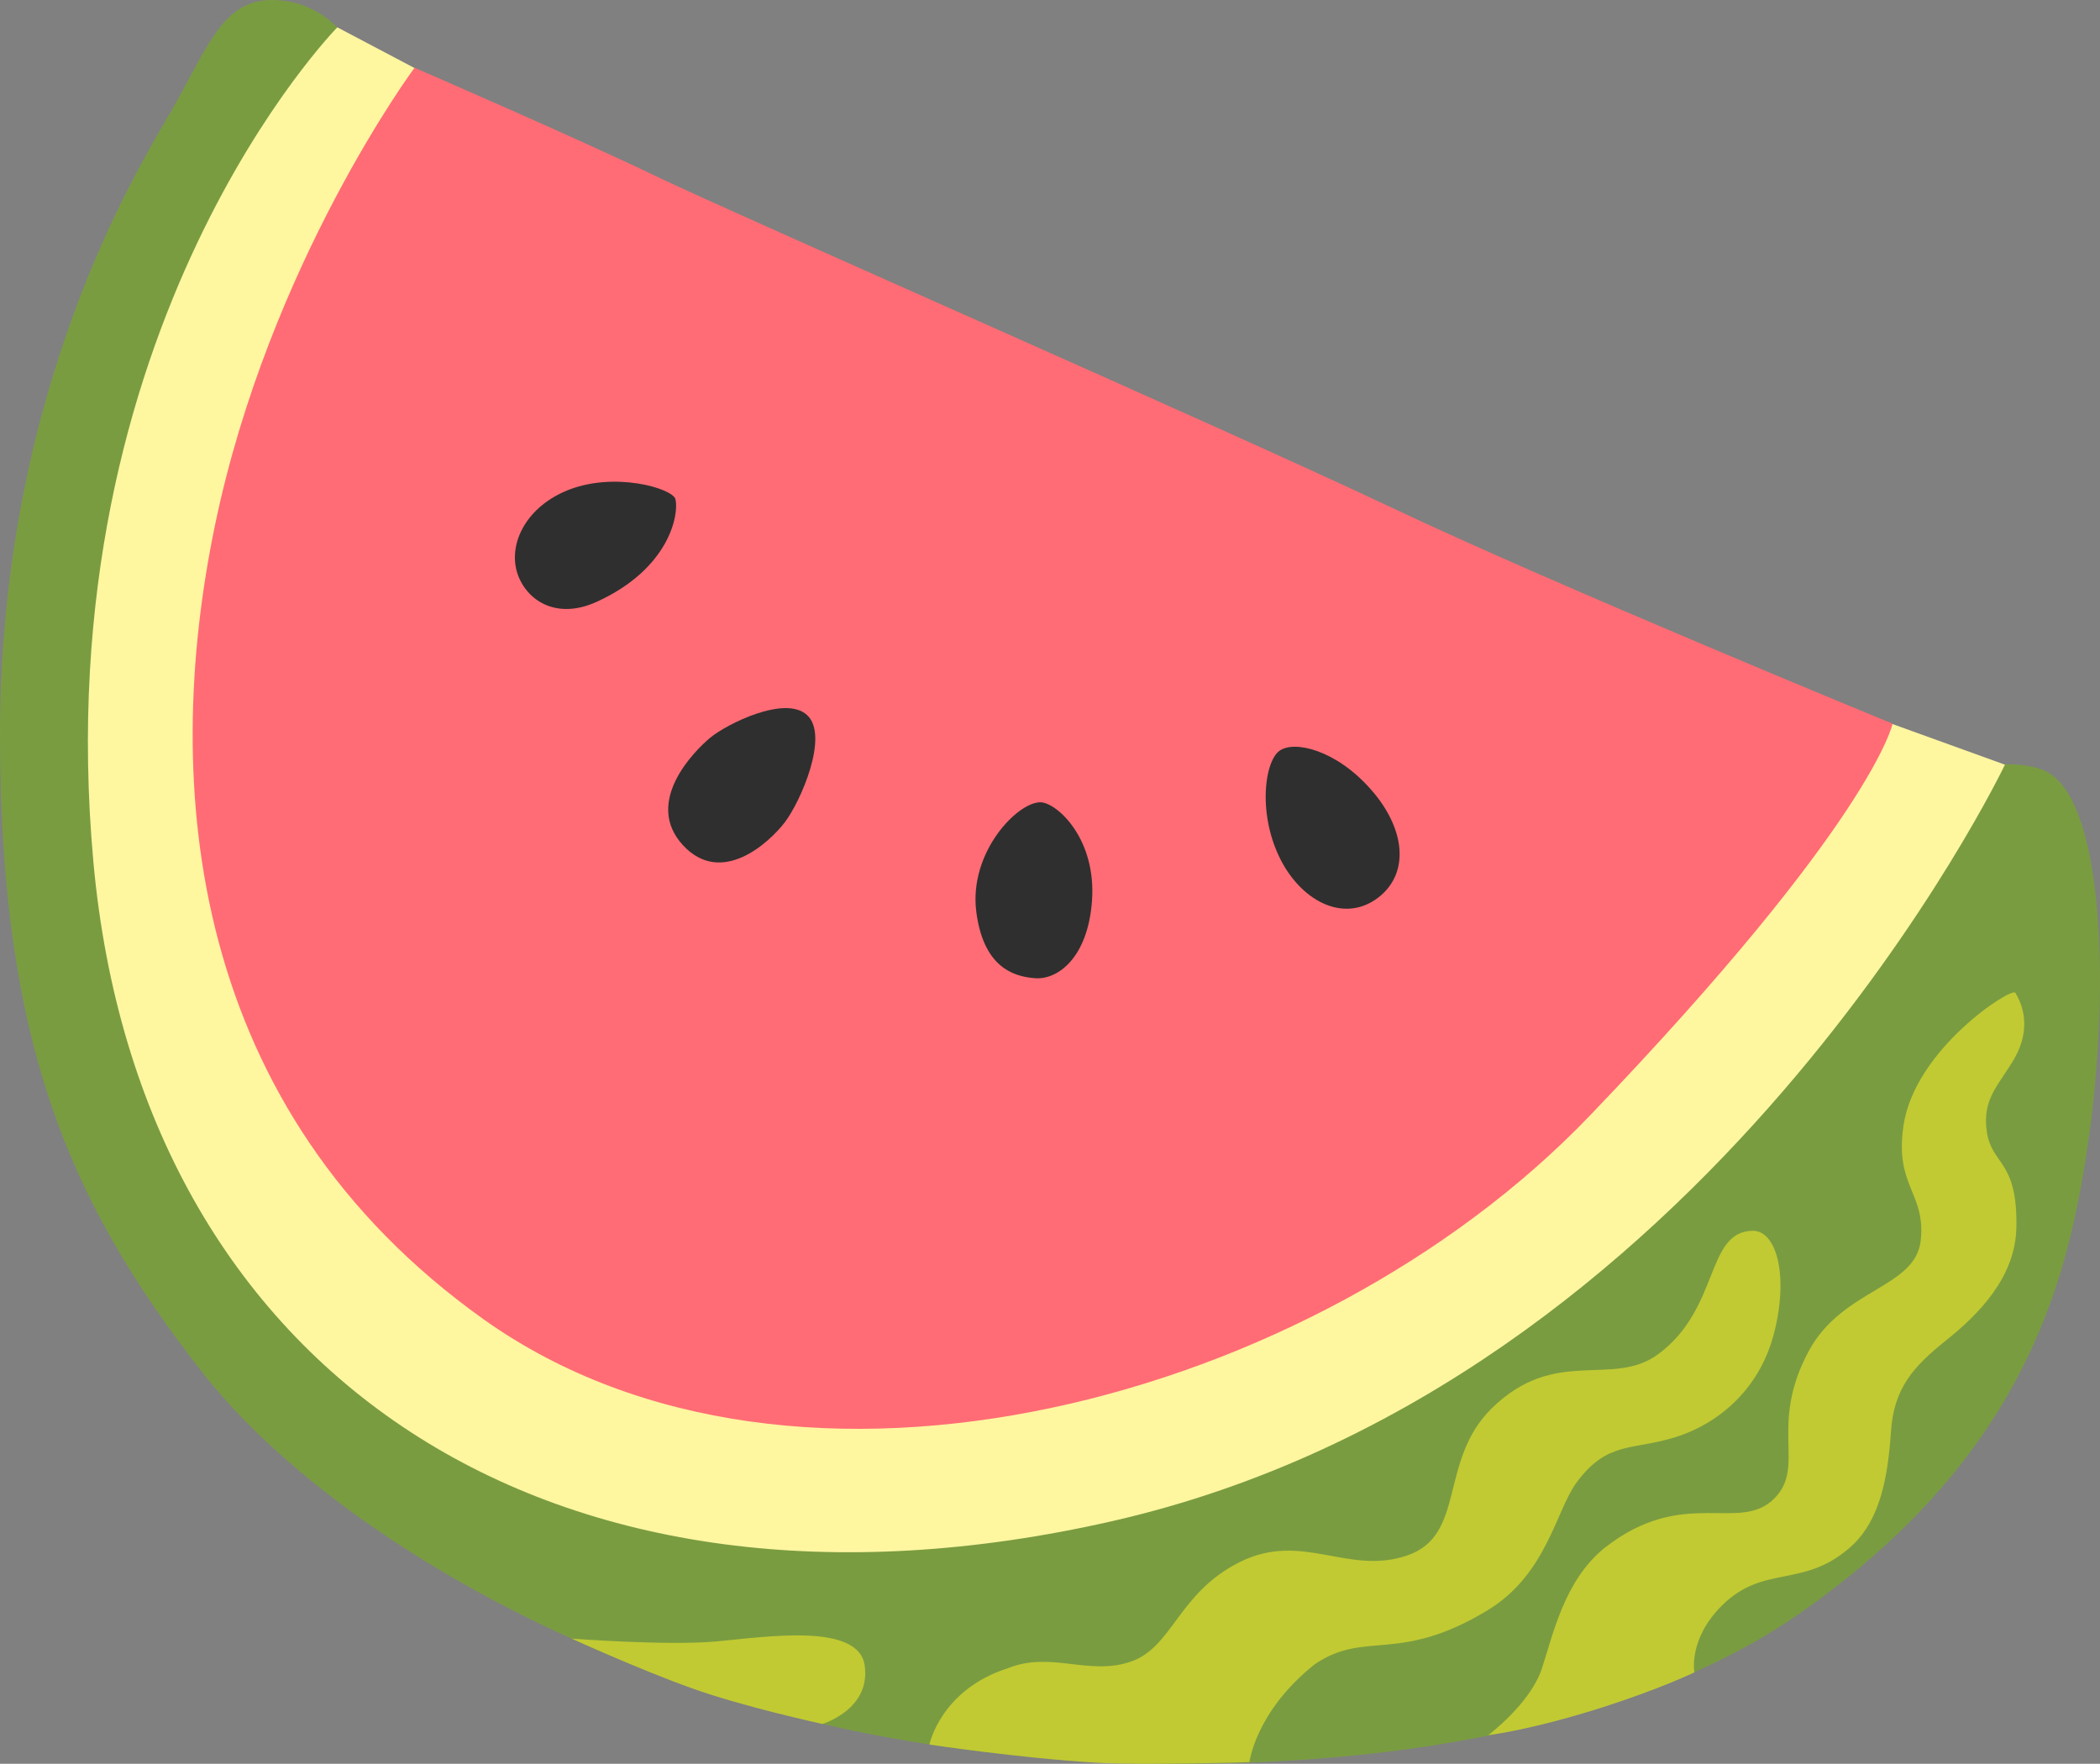 <?xml version="1.0" encoding="utf-8"?>
<!-- Generator: Adobe Illustrator 27.5.0, SVG Export Plug-In . SVG Version: 6.00 Build 0)  -->
<svg version="1.1" id="watermelon" xmlns="http://www.w3.org/2000/svg" xmlns:xlink="http://www.w3.org/1999/xlink" x="0px" y="0px"
	 viewBox="0 0 753.3 632.7" style="enable-background:new 0 0 753.3 632.7;" xml:space="preserve">
<rect x="0" y="0" width="753.3" height="632.7" fill="#808080" stroke="none"/>
<style type="text/css">
	.st0{fill:#7A9C41;}
	.st1{fill:#FFF6A0;}
	.st2{fill:#FF6C75;}
	.st3{fill:#2F2F2F;}
	.st4{fill:#C1CA32;}
</style>
<path id="skin" class="st0" d="M166,58.1c-3.3-5.9-42.2-44.9-42.2-44.9S115.2,0,97.4,0S74.2,17.7,61.1,40.4
	C49.9,59.8-0.6,140.5,0,266.1c0.5,107,24.1,164.5,72.9,226.6C115.2,546.4,209.6,603,316,622.8c106.3,19.8,249,11.9,328.9-43.6
	c79.9-55.4,95.8-117.4,103.1-162.5c9.3-57.3,7.6-132.1-15.4-140.6c-20.4-7.4-51.2,8.8-51.2,8.8L166,58.1L166,58.1z"/>
<path id="rind" class="st1" d="M655.6,258.9l23.2,0.8l40.4,14.6c0,0-106.1,222.4-320,271.3C198.1,591.5,50.3,493.3,33.5,309.2
	C16,116.6,121,9.8,121,9.8l29.2,15.4l157,290.9L655.6,258.9L655.6,258.9z"/>
<path id="fruit" class="st2" d="M173.4,473.2c112.1,79.9,298.7,29.3,396.7-72.8c101.7-106,108.8-140.8,108.8-140.8
	S558.5,210.2,499,182S263.5,76.8,235.3,63.2c-28.2-13.6-86.6-38.9-86.6-38.9S96.6,94.5,77.1,188.5S68.1,398.1,173.4,473.2z"/>
<path id="seeds" class="st3" d="M242.3,179.1c1.3,5.4-2.1,24.9-28.3,36.8c-13.6,6.2-24.2,0.3-28-9.1c-4.2-10.5,1.9-24.2,16.8-30.6
	C220,168.8,241.4,175.2,242.3,179.1z M289.5,256.5c8.1,7.4-2.4,31.2-8,38.5s-22.7,23.1-36.5,8.2c-14.2-15.4,3.9-33.7,9.8-38.6
	C260.6,259.8,281.6,249.2,289.5,256.5L289.5,256.5z M373.4,287.8c-8.1-0.4-25.9,17.7-23.2,39.2c2.5,19.4,12.7,23.3,21.1,23.9
	c8.3,0.6,18.9-7.5,20.4-27.6C393.4,301,379.3,288.1,373.4,287.8L373.4,287.8z M459,269.3c-5.7,4-8.2,25,1.9,41.8
	c8.1,13.3,22.2,19.6,33.6,10.8c11.4-8.9,9.5-25-2.9-38.9C479.2,269,464.3,265.5,459,269.3L459,269.3z"/>
<path id="skin-pattern" class="st4" d="M722.9,356.1c2.5,4,5.9,12.6-0.2,23.4c-5.4,9.5-11.8,14.4-10,26.5s11.1,10,10.6,34.4
	c-0.4,17.9-13.6,31.1-25.2,40.4c-11.6,9.3-18.8,17-19.8,32.9c-1.1,16.3-3.9,31.1-13.6,40.4c-17.3,16.2-31.8,6.6-47.1,21.9
	c-12.1,12.1-9.8,23.9-9.8,23.9s-11.9,5.8-33.1,12.6c-26.2,8.3-40.8,9.9-40.8,9.9s14.9-11.2,19.1-23.6c4.1-12.3,8-31.6,22.4-43.4
	c28.6-22.6,48.6-5.1,61.2-18c11.3-11.6-2.3-25.9,12.3-52.9c12.2-22.4,38.3-22.4,40.1-39.6s-9.4-19.2-6.2-41.1
	C686.9,376.2,721.6,354.1,722.9,356.1L722.9,356.1z M333.4,625.8c0,0,4-19.7,28.2-27.4c15.4-6.2,28.8,2.8,43.9-2.3
	c15.2-5.1,17-24.7,39.3-35.8c22.4-11.1,38.6,4.9,59.9-2.3c21.3-7.2,11.3-33.9,30.3-52.7c22.9-22.6,43.4-7.3,59.9-19.6
	c22.1-16.4,16.9-43.8,33.7-44.2c8.8-0.2,13.1,16.4,7.7,37c-5.4,20.6-20.6,32.4-35.2,37c-15.7,4.9-24.4,1.3-35.5,16.2
	c-7.5,10.1-10.7,33.1-32.1,46c-31.9,19.3-43.7,6.9-61.9,19.3c-21.3,17-23.4,35.1-23.4,35.1s-37.3,1.2-55.1,0.2
	C365.2,630.6,333.5,625.8,333.4,625.8L333.4,625.8z M205.1,587.8c0,0,34.2,2.6,51.9,1s51.2-6.9,53.2,8.8
	c2.1,15.7-15.2,20.8-15.2,20.8s-28.6-6.2-47.1-12.9C229.4,598.9,205.1,587.8,205.1,587.8L205.1,587.8z"/>
</svg>
